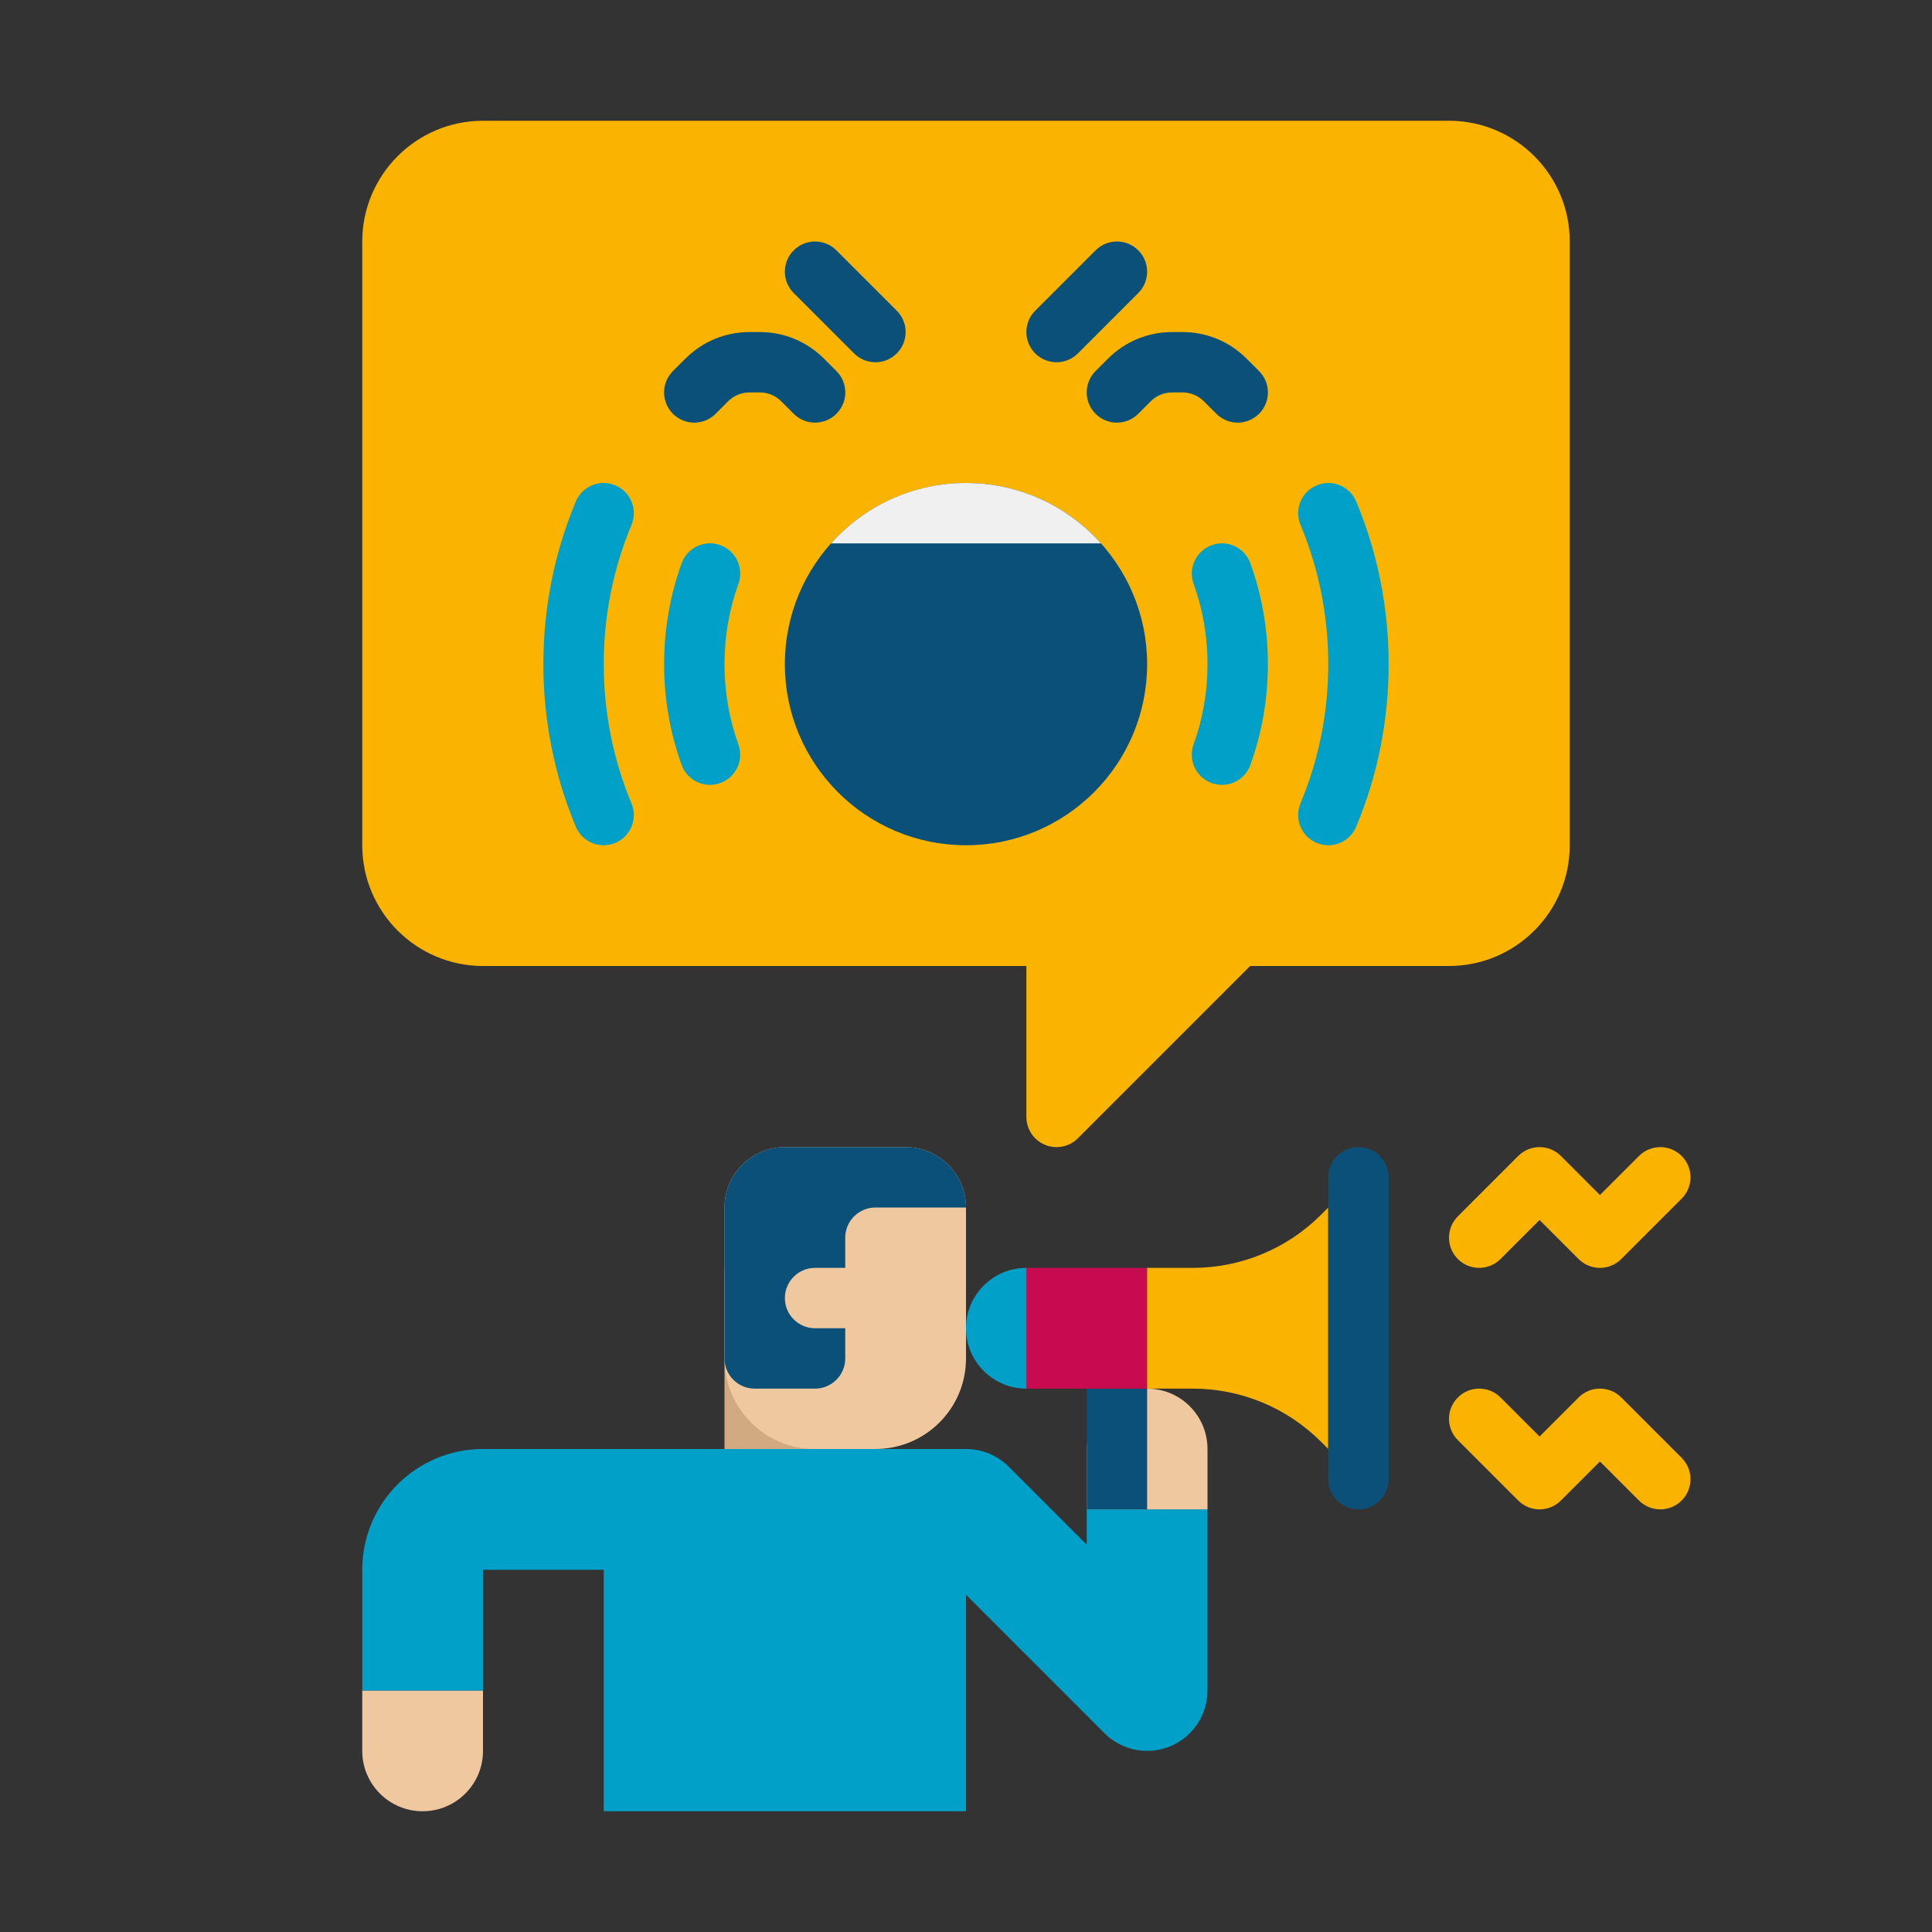 <?xml version="1.0" encoding="utf-8"?>
<!-- Generator: Adobe Illustrator 24.0.0, SVG Export Plug-In . SVG Version: 6.00 Build 0)  -->
<svg version="1.1" xmlns="http://www.w3.org/2000/svg" xmlns:xlink="http://www.w3.org/1999/xlink" x="0px" y="0px"
	 viewBox="0 0 64 64" enable-background="new 0 0 64 64" xml:space="preserve">
<rect x="0" y="0" width="64" height="64" fill="#333333" stroke="none"/>
<g id="Captions">
</g>
<g id="Icons">
	<g>
		<g>
			<g>
				<path fill="#D2AA82" d="M26,50L26,50c1.105,0,2-0.895,2-2v-6h-4v6C24,49.105,24.895,50,26,50z"/>
			</g>
			<g>
				<path fill="#F0C8A0" d="M29,48h-2c-1.657,0-3-1.343-3-3v-5c0-1.105,0.895-2,2-2h4c1.105,0,2,0.895,2,2v5
					C32,46.657,30.657,48,29,48z"/>
			</g>
			<g>
				<path fill="#0A5078" d="M26,38h4c1.105,0,2,0.895,2,2h-3c-0.552,0-1,0.448-1,1v1h-1c-0.552,0-1,0.448-1,1s0.448,1,1,1h1v1
					c0,0.55-0.45,1-1,1h-2c-0.55,0-1-0.45-1-1v-5C24,38.895,24.895,38,26,38z"/>
			</g>
		</g>
		<g>
			<path fill="#F0C8A0" d="M16,56h-4v2c0,1.105,0.895,2,2,2h0c1.105,0,2-0.895,2-2V56z"/>
		</g>
		<path fill="#00A0C8" d="M36,50v1.172l-2.58-2.58C33.058,48.227,32.556,48,32,48H16c-2.209,0-4,1.791-4,4v4h4v-4h4v8h12v-7.172
			l4.586,4.586C36.968,57.797,37.48,58,38,58c0.257,0,0.518-0.05,0.765-0.152C39.513,57.538,40,56.809,40,56v-6H36z"/>
		<g>
			<path fill="#F0C8A0" d="M38,46L38,46c-1.105,0-2,0.895-2,2v2h4v-2C40,46.895,39.105,46,38,46z"/>
		</g>
		<g>
			<rect x="36" y="46" fill="#0A5078" width="2" height="4"/>
		</g>
		<g>
			<rect x="34" y="42" fill="#C80A50" width="4" height="4"/>
		</g>
		<g>
			<path fill="#FAB400" d="M38,42h1.515c1.591,0,3.117-0.632,4.243-1.757L44,40v8l-0.243-0.243C42.632,46.632,41.106,46,39.515,46
				H38V42z"/>
		</g>
		<g>
			<path fill="#0A5078" d="M45,50L45,50c-0.552,0-1-0.448-1-1V39c0-0.552,0.448-1,1-1l0,0c0.552,0,1,0.448,1,1v10
				C46,49.552,45.552,50,45,50z"/>
		</g>
		<g>
			<path fill="#00A0C8" d="M34,46L34,46v-4l0,0c-1.105,0-2,0.895-2,2v0C32,45.105,32.895,46,34,46z"/>
		</g>
		<g>
			<path fill="#FAB400" d="M53,42c-0.256,0-0.512-0.098-0.707-0.293L51,40.414l-1.293,1.293c-0.391,0.391-1.023,0.391-1.414,0
				s-0.391-1.023,0-1.414l2-2c0.391-0.391,1.023-0.391,1.414,0L53,39.586l1.293-1.293c0.391-0.391,1.023-0.391,1.414,0
				s0.391,1.023,0,1.414l-2,2C53.512,41.902,53.256,42,53,42z"/>
		</g>
		<g>
			<path fill="#FAB400" d="M55,50c-0.256,0-0.512-0.098-0.707-0.293L53,48.414l-1.293,1.293c-0.391,0.391-1.023,0.391-1.414,0l-2-2
				c-0.391-0.391-0.391-1.023,0-1.414s1.023-0.391,1.414,0L51,47.586l1.293-1.293c0.391-0.391,1.023-0.391,1.414,0l2,2
				c0.391,0.391,0.391,1.023,0,1.414C55.512,49.902,55.256,50,55,50z"/>
		</g>
		<path fill="#FAB400" d="M48,4H16c-2.206,0-4,1.794-4,4v20c0,2.206,1.794,4,4,4h18v5c0,0.404,0.244,0.77,0.617,0.924
			C34.741,37.976,34.871,38,35,38c0.26,0,0.516-0.102,0.707-0.293L41.414,32H48c2.206,0,4-1.794,4-4V8C52,5.794,50.206,4,48,4z"/>
		<g>
			<path fill="#0A5078" d="M32,28L32,28c-3.314,0-6-2.686-6-6v0c0-3.314,2.686-6,6-6h0c3.314,0,6,2.686,6,6v0
				C38,25.314,35.314,28,32,28z"/>
		</g>
		<g>
			<path fill="#00A0C8" d="M44.003,28c-0.128,0-0.259-0.024-0.385-0.077c-0.509-0.213-0.75-0.798-0.538-1.308
				C43.69,25.152,44,23.6,44,22s-0.31-3.152-0.919-4.615c-0.213-0.51,0.028-1.095,0.538-1.308c0.51-0.214,1.095,0.028,1.308,0.538
				C45.639,18.322,46,20.135,46,22s-0.361,3.678-1.074,5.385C44.766,27.769,44.395,28,44.003,28z"/>
		</g>
		<g>
			<path fill="#00A0C8" d="M19.997,28c-0.392,0-0.763-0.231-0.923-0.615C18.361,25.678,18,23.865,18,22s0.361-3.678,1.074-5.385
				c0.212-0.51,0.797-0.753,1.308-0.538c0.509,0.213,0.75,0.798,0.538,1.308C20.31,18.848,20,20.4,20,22s0.31,3.152,0.919,4.615
				c0.213,0.51-0.028,1.095-0.538,1.308C20.256,27.976,20.125,28,19.997,28z"/>
		</g>
		<g>
			<path fill="#00A0C8" d="M40.48,26c-0.113,0-0.228-0.019-0.34-0.06c-0.52-0.188-0.789-0.761-0.601-1.28
				C39.845,23.814,40,22.92,40,22s-0.155-1.814-0.46-2.66c-0.188-0.52,0.081-1.093,0.601-1.28c0.52-0.191,1.093,0.081,1.28,0.601
				C41.805,19.725,42,20.848,42,22s-0.195,2.275-0.58,3.34C41.273,25.747,40.889,26,40.48,26z"/>
		</g>
		<g>
			<path fill="#00A0C8" d="M23.52,26c-0.409,0-0.793-0.253-0.94-0.66C22.195,24.275,22,23.152,22,22s0.195-2.275,0.58-3.34
				c0.187-0.52,0.76-0.792,1.28-0.601c0.52,0.188,0.789,0.761,0.601,1.28C24.155,20.186,24,21.08,24,22s0.155,1.814,0.46,2.66
				c0.188,0.52-0.081,1.093-0.601,1.28C23.748,25.981,23.633,26,23.52,26z"/>
		</g>
		<g>
			<path fill="#F0F0F0" d="M27.528,18h8.943c-1.099-1.227-2.695-2-4.472-2S28.627,16.773,27.528,18z"/>
		</g>
		<g>
			<g>
				<path fill="#0A5078" d="M27,14c-0.256,0-0.512-0.098-0.707-0.293l-0.414-0.414C25.69,13.104,25.438,13,25.171,13h-0.343
					c-0.267,0-0.519,0.104-0.708,0.293l-0.414,0.414c-0.391,0.391-1.023,0.391-1.414,0s-0.391-1.023,0-1.414l0.414-0.414
					C23.273,11.313,24.027,11,24.829,11h0.343c0.801,0,1.555,0.313,2.122,0.879l0.414,0.414c0.391,0.391,0.391,1.023,0,1.414
					C27.512,13.902,27.256,14,27,14z"/>
			</g>
			<g>
				<path fill="#0A5078" d="M29,12c-0.256,0-0.512-0.098-0.707-0.293l-2-2c-0.391-0.391-0.391-1.023,0-1.414s1.023-0.391,1.414,0
					l2,2c0.391,0.391,0.391,1.023,0,1.414C29.512,11.902,29.256,12,29,12z"/>
			</g>
		</g>
		<g>
			<g>
				<path fill="#0A5078" d="M41,14c-0.256,0-0.512-0.098-0.707-0.293l-0.414-0.414C39.69,13.104,39.438,13,39.171,13h-0.343
					c-0.267,0-0.519,0.104-0.708,0.293l-0.414,0.414c-0.391,0.391-1.023,0.391-1.414,0s-0.391-1.023,0-1.414l0.414-0.414
					C37.273,11.313,38.027,11,38.829,11h0.343c0.801,0,1.555,0.313,2.122,0.879l0.414,0.414c0.391,0.391,0.391,1.023,0,1.414
					C41.512,13.902,41.256,14,41,14z"/>
			</g>
			<g>
				<path fill="#0A5078" d="M35,12c-0.256,0-0.512-0.098-0.707-0.293c-0.391-0.391-0.391-1.023,0-1.414l2-2
					c0.391-0.391,1.023-0.391,1.414,0s0.391,1.023,0,1.414l-2,2C35.512,11.902,35.256,12,35,12z"/>
			</g>
		</g>
	</g>
</g>
</svg>
